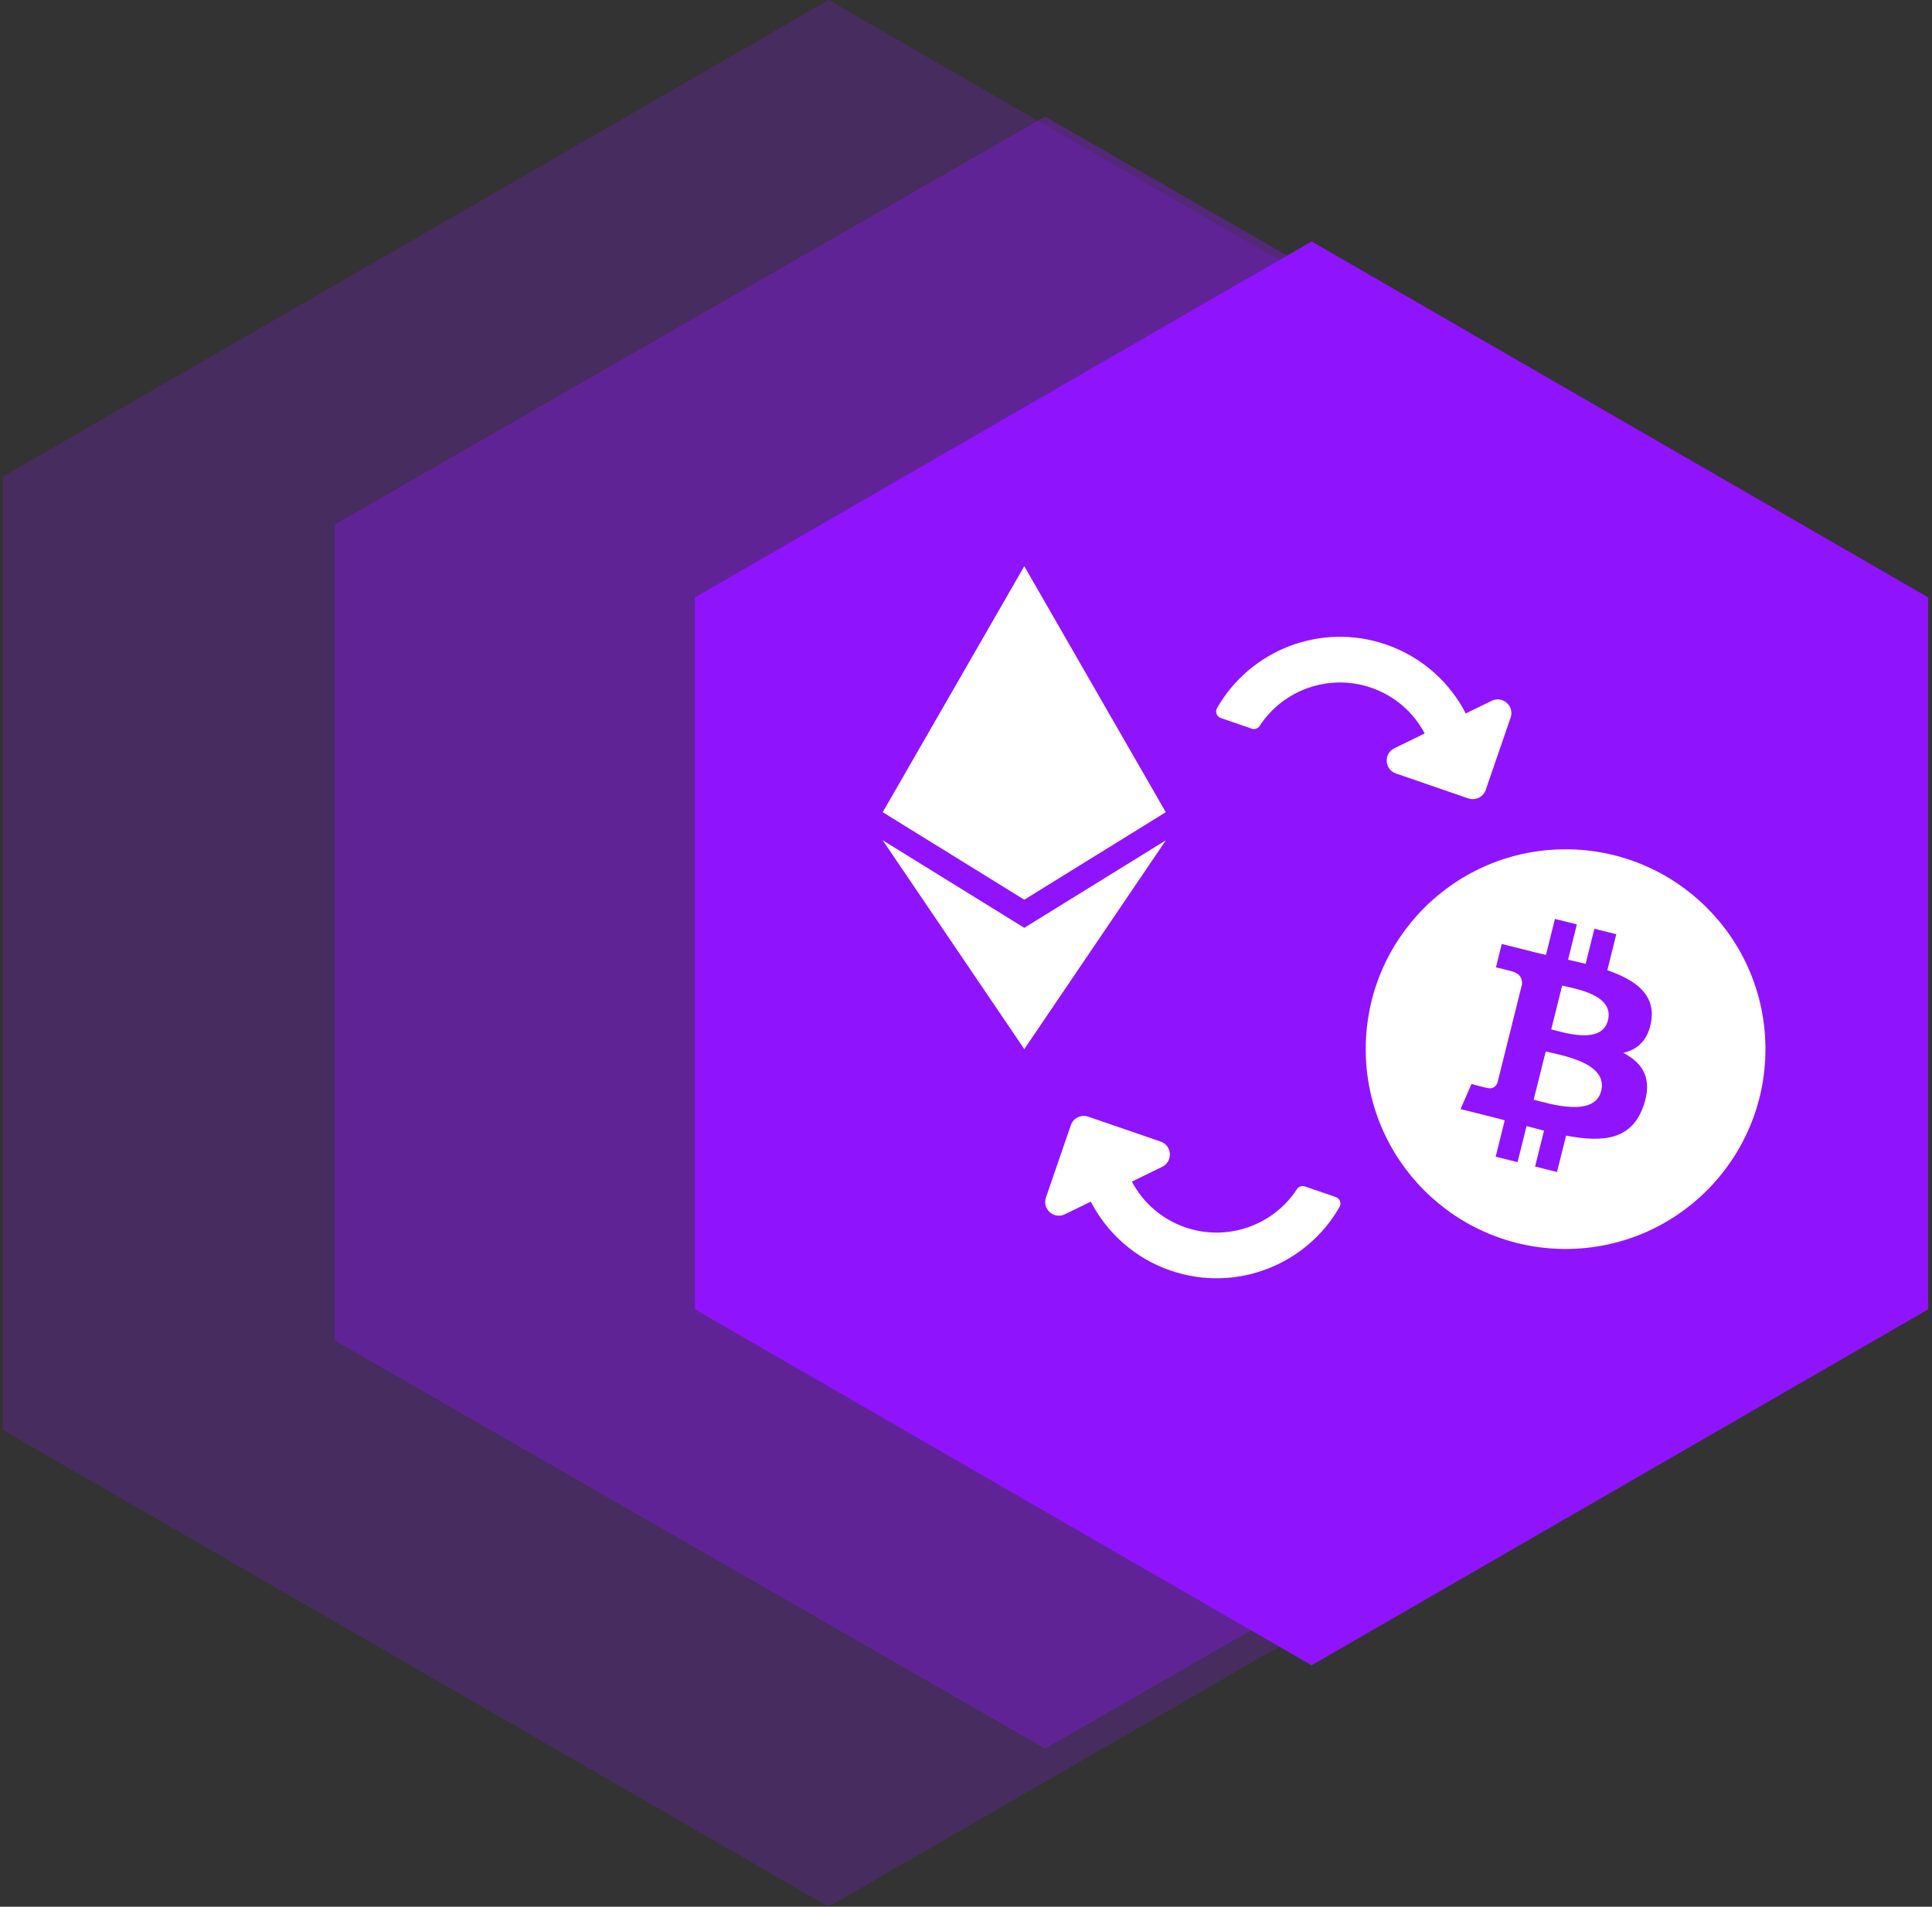 <?xml version="1.0" encoding="UTF-8"?>
<svg width="232px" height="229px" viewBox="0 0 232 229" version="1.1" xmlns="http://www.w3.org/2000/svg" xmlns:xlink="http://www.w3.org/1999/xlink">
    <rect x="0" y="0" width="232" height="229" fill="#333333" stroke="none"/>
    <title>Group 53</title>
    <g id="Logos,-Icons,-Illustrations" stroke="none" stroke-width="1" fill="none" fill-rule="evenodd">
        <g id="Group-53" transform="translate(-15, 0)">
            <g id="Group-42" fill="#9013FE">
                <g id="Group-185">
                    <g id="Group-182-Copy-2">
                        <g id="Group">
                            <polygon id="Polygon" opacity="0.218" points="114.5 0 213.66 57.25 213.66 171.75 114.5 229 15.34 171.75 15.34 57.25"></polygon>
                            <polygon id="Polygon" opacity="0.343" points="140.5 14 225.804 63 225.804 161 140.5 210 55.196 161 55.196 63"></polygon>
                            <polygon id="Polygon" points="172.5 29 246.545 71.75 246.545 157.25 172.5 200 98.455 157.25 98.455 71.75"></polygon>
                        </g>
                    </g>
                </g>
            </g>
            <g id="Group-46" transform="translate(121, 68)" fill="#FFFFFF" fill-rule="nonzero">
                <g id="ethereum-brands-(1)">
                    <path d="M33.989,29.544 L17,40.056 L0,29.544 L17,0 L33.989,29.544 Z M17,43.432 L0,32.92 L17,58 L34,32.92 L17,43.432 L17,43.432 Z" id="Shape"></path>
                </g>
                <g id="bitcoin-brands" transform="translate(58, 34)">
                    <path d="M48,24 C48,37.255 37.255,48 24,48 C10.745,48 0,37.255 0,24 C0,10.745 10.745,0 24,0 C37.255,0 48,10.745 48,24 Z M34.292,20.581 C34.77,17.388 32.338,15.671 29.013,14.526 L30.091,10.2 L27.458,9.543 L26.408,13.755 C25.716,13.583 25.004,13.42 24.298,13.259 L25.356,9.019 L22.723,8.363 L21.644,12.687 C21.071,12.557 20.508,12.428 19.962,12.292 L19.965,12.279 L16.334,11.372 L15.633,14.184 C15.633,14.184 17.587,14.632 17.546,14.66 C18.612,14.926 18.805,15.632 18.773,16.191 L17.544,21.119 C17.618,21.138 17.713,21.165 17.818,21.207 C17.73,21.185 17.636,21.161 17.54,21.138 L15.817,28.042 C15.687,28.366 15.356,28.852 14.611,28.667 C14.637,28.706 12.696,28.19 12.696,28.19 L11.389,31.204 L14.816,32.058 C15.454,32.218 16.079,32.385 16.694,32.543 L15.604,36.918 L18.234,37.574 L19.314,33.245 C20.011,33.434 20.711,33.616 21.412,33.79 L20.337,38.098 L22.97,38.755 L24.06,34.387 C28.551,35.237 31.928,34.894 33.349,30.833 C34.494,27.563 33.292,25.677 30.929,24.447 C32.65,24.05 33.946,22.919 34.292,20.581 Z M28.275,29.018 C27.461,32.288 21.955,30.52 20.169,30.077 L21.616,24.28 C23.401,24.725 29.125,25.607 28.275,29.018 Z M29.089,20.534 C28.347,23.508 23.764,21.997 22.277,21.627 L23.588,16.369 C25.075,16.74 29.863,17.431 29.089,20.534 Z" id="Shape"></path>
                </g>
                <g id="sync-alt-solid" transform="translate(58, 16.5) rotate(19) translate(-58, -16.5) translate(41, 9)">
                    <path d="M24.864,8.588 C22.721,6.581 19.94,5.481 16.99,5.484 C11.68,5.489 7.096,9.129 5.831,14.179 C5.738,14.547 5.411,14.806 5.032,14.806 L1.104,14.806 C0.59,14.806 0.199,14.34 0.294,13.835 C1.778,5.958 8.693,0 17,0 C21.555,0 25.691,1.792 28.743,4.708 L31.192,2.26 C32.228,1.224 34,1.958 34,3.423 L34,12.613 C34,13.522 33.263,14.258 32.355,14.258 L23.165,14.258 C21.7,14.258 20.966,12.486 22.002,11.45 L24.864,8.588 Z" id="Shape"></path>
                </g>
                <g id="sync-alt-solid" transform="translate(37, 77.5) scale(-1, -1) rotate(19) translate(-37, -77.5) translate(20, 70)">
                    <path d="M24.864,8.588 C22.721,6.581 19.94,5.481 16.99,5.484 C11.68,5.489 7.096,9.129 5.831,14.179 C5.738,14.547 5.411,14.806 5.032,14.806 L1.104,14.806 C0.59,14.806 0.199,14.34 0.294,13.835 C1.778,5.958 8.693,0 17,0 C21.555,0 25.691,1.792 28.743,4.708 L31.192,2.26 C32.228,1.224 34,1.958 34,3.423 L34,12.613 C34,13.522 33.263,14.258 32.355,14.258 L23.165,14.258 C21.7,14.258 20.966,12.486 22.002,11.45 L24.864,8.588 Z" id="Shape"></path>
                </g>
            </g>
        </g>
    </g>
</svg>
